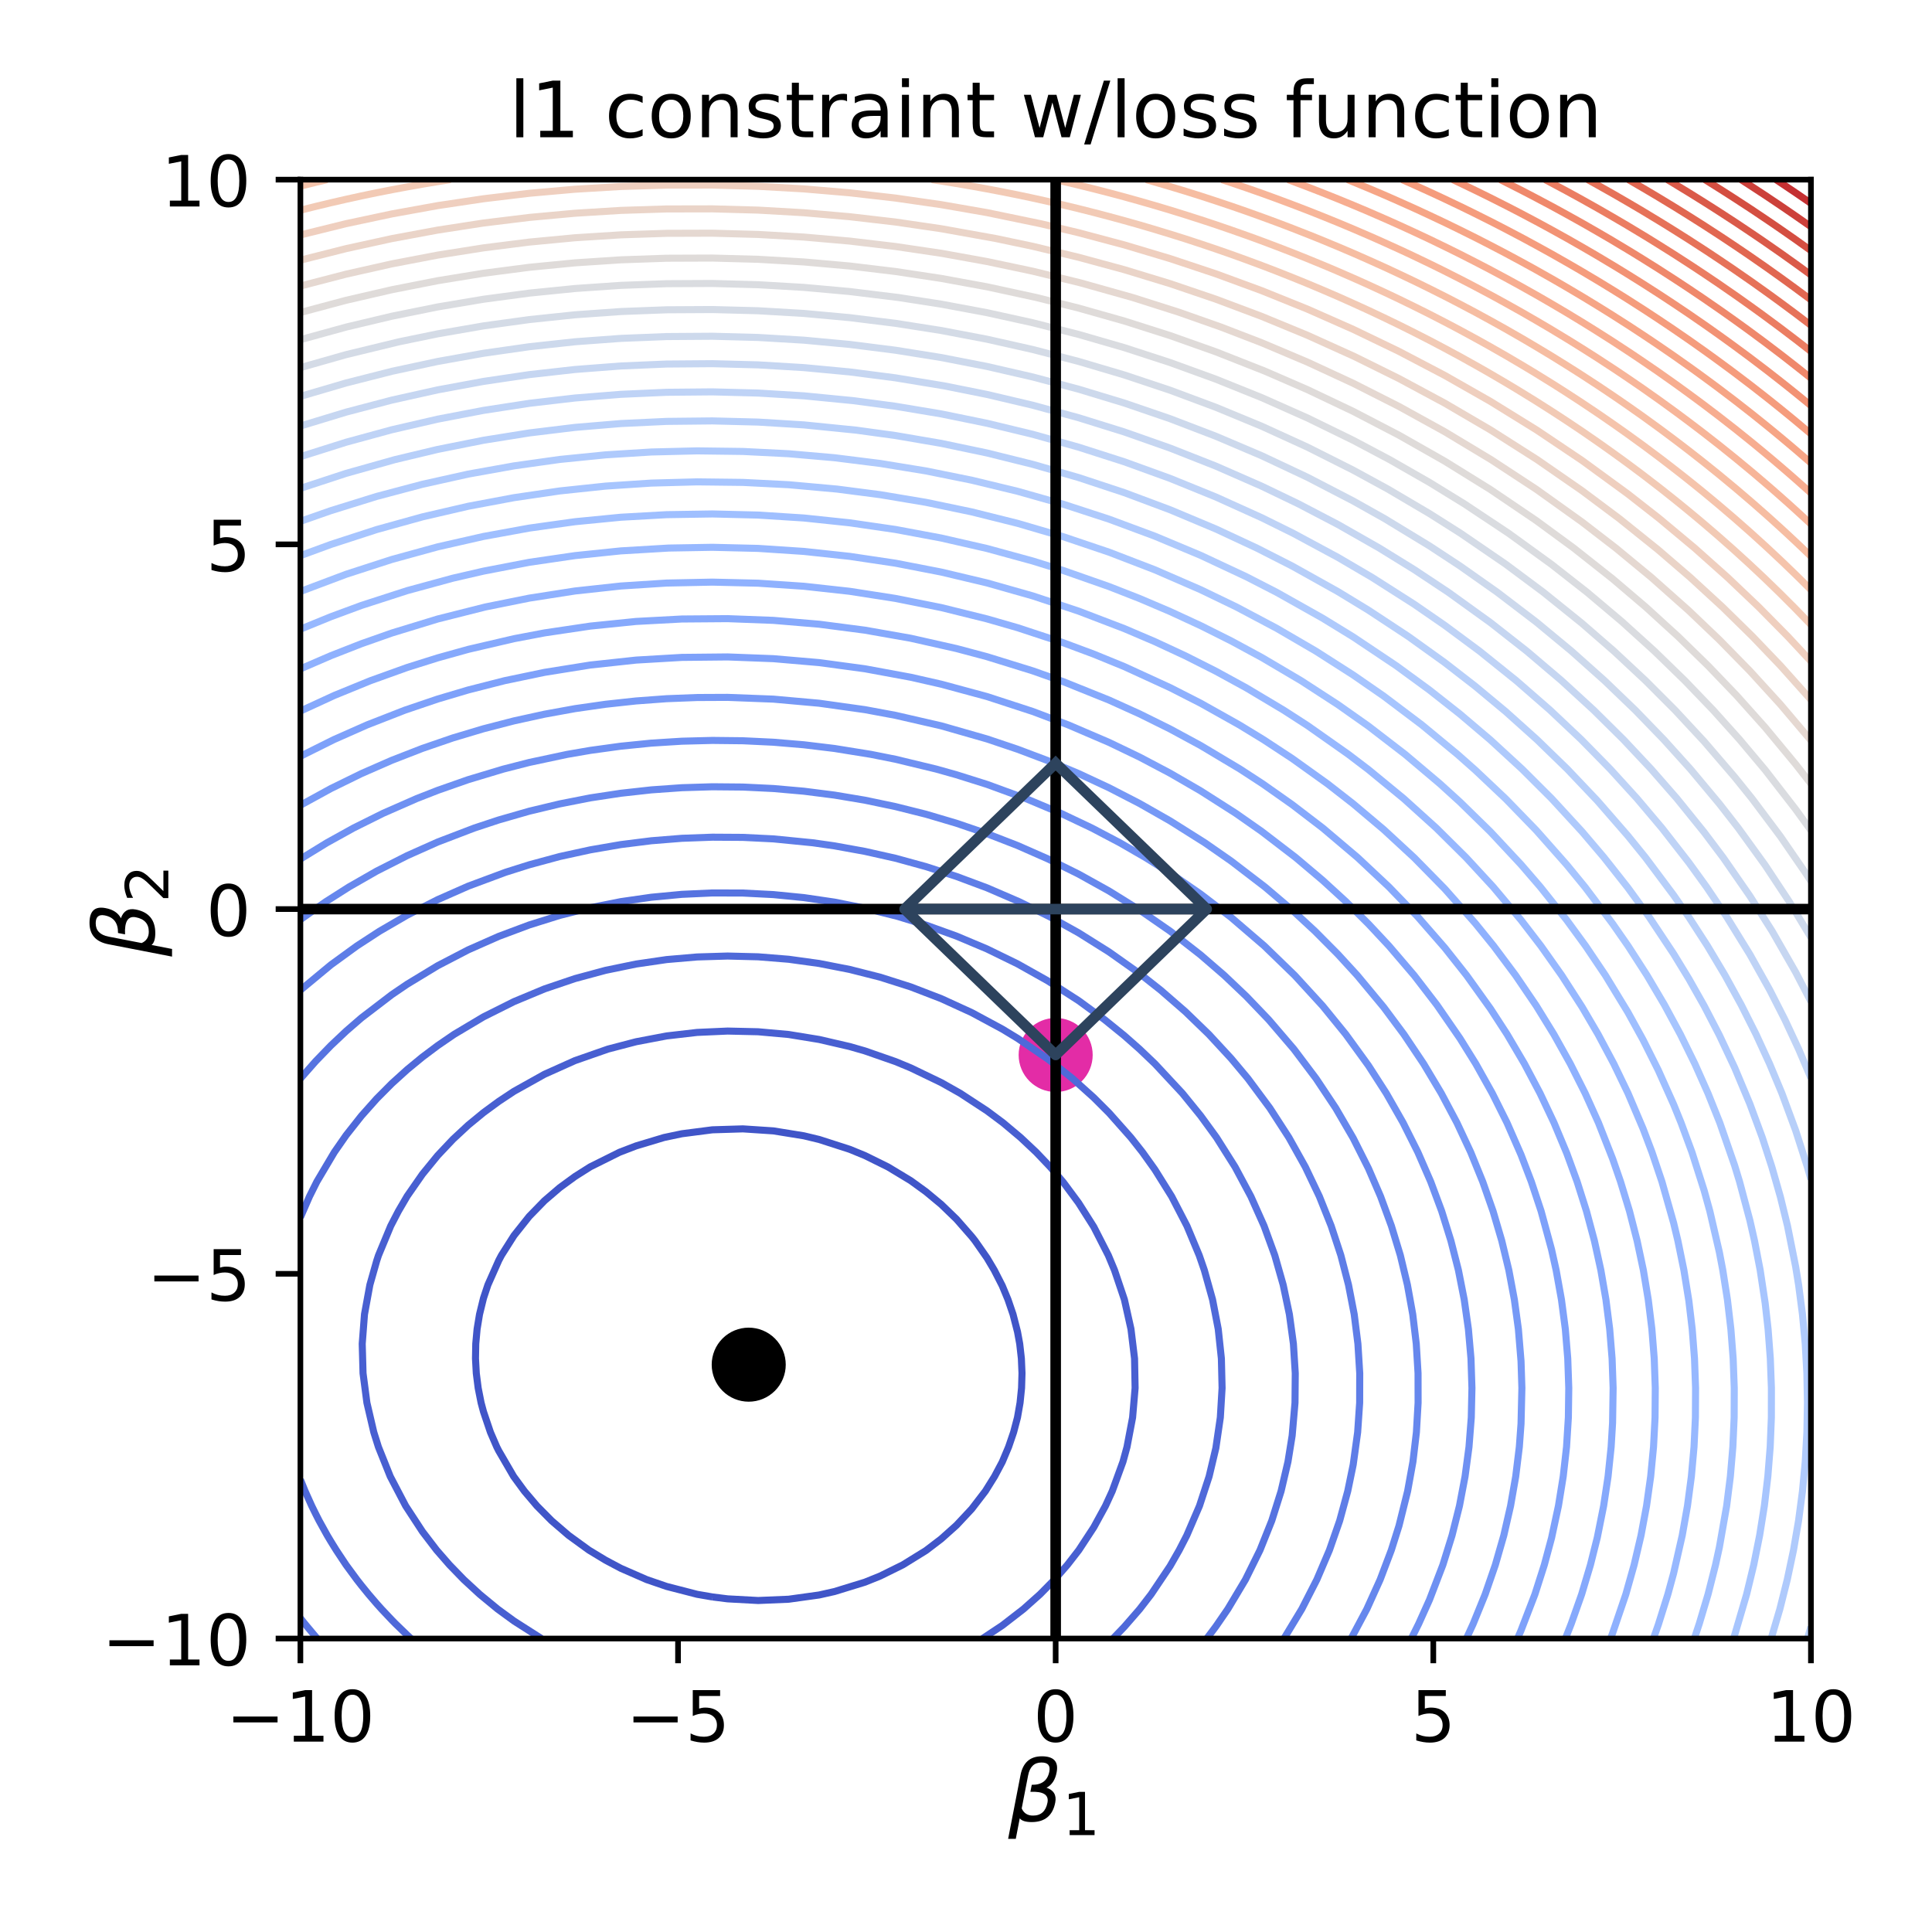 <?xml version="1.0" encoding="utf-8" standalone="no"?>
<!DOCTYPE svg PUBLIC "-//W3C//DTD SVG 1.1//EN"
  "http://www.w3.org/Graphics/SVG/1.1/DTD/svg11.dtd">
<!-- Created with matplotlib (https://matplotlib.org/) -->
<svg height="273.6pt" version="1.1" viewBox="0 0 273.6 273.6" width="273.6pt" xmlns="http://www.w3.org/2000/svg" xmlns:xlink="http://www.w3.org/1999/xlink">
 <defs>
  <style type="text/css">
*{stroke-linecap:butt;stroke-linejoin:round;}
  </style>
 </defs>
 <g id="figure_1">
  <g id="patch_1">
   <path d="M 0 273.6 
L 273.6 273.6 
L 273.6 0 
L 0 0 
z
" style="fill:#ffffff;"/>
  </g>
  <g id="axes_1">
   <g id="patch_2">
    <path d="M 42.54 232.04 
L 256.455 232.04 
L 256.455 25.44 
L 42.54 25.44 
z
" style="fill:#ffffff;"/>
   </g>
   <g id="PathCollection_1">
    <defs>
     <path d="M 0 4.743 
C 1.258 4.743 2.465 4.244 3.354 3.354 
C 4.244 2.465 4.743 1.258 4.743 0 
C 4.743 -1.258 4.244 -2.465 3.354 -3.354 
C 2.465 -4.244 1.258 -4.743 0 -4.743 
C -1.258 -4.743 -2.465 -4.244 -3.354 -3.354 
C -4.244 -2.465 -4.743 -1.258 -4.743 0 
C -4.743 1.258 -4.244 2.465 -3.354 3.354 
C -2.465 4.244 -1.258 4.743 0 4.743 
z
" id="m14f897e665" style="stroke:#000000;"/>
    </defs>
    <g clip-path="url(#pa78211ebfb)">
     <use style="stroke:#000000;" x="106.03" xlink:href="#m14f897e665" y="193.257"/>
    </g>
   </g>
   <g id="PathCollection_2">
    <defs>
     <path d="M 0 4.743 
C 1.258 4.743 2.465 4.244 3.354 3.354 
C 4.244 2.465 4.743 1.258 4.743 0 
C 4.743 -1.258 4.244 -2.465 3.354 -3.354 
C 2.465 -4.244 1.258 -4.743 0 -4.743 
C -1.258 -4.743 -2.465 -4.244 -3.354 -3.354 
C -4.244 -2.465 -4.743 -1.258 -4.743 0 
C -4.743 1.258 -4.244 2.465 -3.354 3.354 
C -2.465 4.244 -1.258 4.743 0 4.743 
z
" id="m93a4a5a934" style="stroke:#e32ca6;"/>
    </defs>
    <g clip-path="url(#pa78211ebfb)">
     <use style="fill:#e32ca6;stroke:#e32ca6;" x="149.498" xlink:href="#m93a4a5a934" y="149.4"/>
    </g>
   </g>
   <g id="matplotlib.axis_1">
    <g id="xtick_1">
     <g id="line2d_1">
      <defs>
       <path d="M 0 0 
L 0 3.5 
" id="m0159bd215b" style="stroke:#000000;stroke-width:0.8;"/>
      </defs>
      <g>
       <use style="stroke:#000000;stroke-width:0.8;" x="42.54" xlink:href="#m0159bd215b" y="232.04"/>
      </g>
     </g>
     <g id="text_1">
      <!-- −10 -->
      <defs>
       <path d="M 10.594 35.5 
L 73.188 35.5 
L 73.188 27.203 
L 10.594 27.203 
z
" id="DejaVuSans-8722"/>
       <path d="M 12.406 8.297 
L 28.516 8.297 
L 28.516 63.922 
L 10.984 60.406 
L 10.984 69.391 
L 28.422 72.906 
L 38.281 72.906 
L 38.281 8.297 
L 54.391 8.297 
L 54.391 0 
L 12.406 0 
z
" id="DejaVuSans-49"/>
       <path d="M 31.781 66.406 
Q 24.172 66.406 20.328 58.906 
Q 16.5 51.422 16.5 36.375 
Q 16.5 21.391 20.328 13.891 
Q 24.172 6.391 31.781 6.391 
Q 39.453 6.391 43.281 13.891 
Q 47.125 21.391 47.125 36.375 
Q 47.125 51.422 43.281 58.906 
Q 39.453 66.406 31.781 66.406 
z
M 31.781 74.219 
Q 44.047 74.219 50.516 64.516 
Q 56.984 54.828 56.984 36.375 
Q 56.984 17.969 50.516 8.266 
Q 44.047 -1.422 31.781 -1.422 
Q 19.531 -1.422 13.062 8.266 
Q 6.594 17.969 6.594 36.375 
Q 6.594 54.828 13.062 64.516 
Q 19.531 74.219 31.781 74.219 
z
" id="DejaVuSans-48"/>
      </defs>
      <g transform="translate(31.988 246.638)scale(0.1 -0.1)">
       <use xlink:href="#DejaVuSans-8722"/>
       <use x="83.789" xlink:href="#DejaVuSans-49"/>
       <use x="147.412" xlink:href="#DejaVuSans-48"/>
      </g>
     </g>
    </g>
    <g id="xtick_2">
     <g id="line2d_2">
      <g>
       <use style="stroke:#000000;stroke-width:0.8;" x="96.019" xlink:href="#m0159bd215b" y="232.04"/>
      </g>
     </g>
     <g id="text_2">
      <!-- −5 -->
      <defs>
       <path d="M 10.797 72.906 
L 49.516 72.906 
L 49.516 64.594 
L 19.828 64.594 
L 19.828 46.734 
Q 21.969 47.469 24.109 47.828 
Q 26.266 48.188 28.422 48.188 
Q 40.625 48.188 47.75 41.5 
Q 54.891 34.812 54.891 23.391 
Q 54.891 11.625 47.562 5.094 
Q 40.234 -1.422 26.906 -1.422 
Q 22.312 -1.422 17.547 -0.641 
Q 12.797 0.141 7.719 1.703 
L 7.719 11.625 
Q 12.109 9.234 16.797 8.062 
Q 21.484 6.891 26.703 6.891 
Q 35.156 6.891 40.078 11.328 
Q 45.016 15.766 45.016 23.391 
Q 45.016 31 40.078 35.438 
Q 35.156 39.891 26.703 39.891 
Q 22.75 39.891 18.812 39.016 
Q 14.891 38.141 10.797 36.281 
z
" id="DejaVuSans-53"/>
      </defs>
      <g transform="translate(88.648 246.638)scale(0.1 -0.1)">
       <use xlink:href="#DejaVuSans-8722"/>
       <use x="83.789" xlink:href="#DejaVuSans-53"/>
      </g>
     </g>
    </g>
    <g id="xtick_3">
     <g id="line2d_3">
      <g>
       <use style="stroke:#000000;stroke-width:0.8;" x="149.498" xlink:href="#m0159bd215b" y="232.04"/>
      </g>
     </g>
     <g id="text_3">
      <!-- 0 -->
      <g transform="translate(146.316 246.638)scale(0.1 -0.1)">
       <use xlink:href="#DejaVuSans-48"/>
      </g>
     </g>
    </g>
    <g id="xtick_4">
     <g id="line2d_4">
      <g>
       <use style="stroke:#000000;stroke-width:0.8;" x="202.976" xlink:href="#m0159bd215b" y="232.04"/>
      </g>
     </g>
     <g id="text_4">
      <!-- 5 -->
      <g transform="translate(199.795 246.638)scale(0.1 -0.1)">
       <use xlink:href="#DejaVuSans-53"/>
      </g>
     </g>
    </g>
    <g id="xtick_5">
     <g id="line2d_5">
      <g>
       <use style="stroke:#000000;stroke-width:0.8;" x="256.455" xlink:href="#m0159bd215b" y="232.04"/>
      </g>
     </g>
     <g id="text_5">
      <!-- 10 -->
      <g transform="translate(250.093 246.638)scale(0.1 -0.1)">
       <use xlink:href="#DejaVuSans-49"/>
       <use x="63.623" xlink:href="#DejaVuSans-48"/>
      </g>
     </g>
    </g>
    <g id="text_6">
     <!-- $\beta_1$ -->
     <defs>
      <path d="M 13.625 3.375 
L 8.938 -20.797 
L -0.094 -20.797 
L 14.5 54.344 
Q 18.844 76.609 39.656 76.609 
Q 60.75 76.609 57.172 57.812 
Q 54.734 44.438 45.219 39.547 
Q 58.016 35.156 55.516 22.125 
Q 51.125 -1.078 27.484 -1.031 
Q 17.141 -0.984 13.625 3.375 
z
M 15.922 15.094 
Q 19.672 6.594 29.297 6.641 
Q 43.359 6.641 46.344 21.969 
Q 49.031 35.75 26.172 34.672 
L 27.781 42.969 
Q 45.453 42.672 48.531 58.594 
Q 50.641 69.344 39.203 69.281 
Q 26.422 69.281 23.484 54.047 
z
" id="DejaVuSans-Oblique-946"/>
     </defs>
     <g transform="translate(142.778 257.958)scale(0.12 -0.12)">
      <use transform="translate(0 0.391)" xlink:href="#DejaVuSans-Oblique-946"/>
      <use transform="translate(63.818 -16.016)scale(0.7)" xlink:href="#DejaVuSans-49"/>
     </g>
    </g>
   </g>
   <g id="matplotlib.axis_2">
    <g id="ytick_1">
     <g id="line2d_6">
      <defs>
       <path d="M 0 0 
L -3.5 0 
" id="m19539f8ba9" style="stroke:#000000;stroke-width:0.8;"/>
      </defs>
      <g>
       <use style="stroke:#000000;stroke-width:0.8;" x="42.54" xlink:href="#m19539f8ba9" y="232.04"/>
      </g>
     </g>
     <g id="text_7">
      <!-- −10 -->
      <g transform="translate(14.435 235.839)scale(0.1 -0.1)">
       <use xlink:href="#DejaVuSans-8722"/>
       <use x="83.789" xlink:href="#DejaVuSans-49"/>
       <use x="147.412" xlink:href="#DejaVuSans-48"/>
      </g>
     </g>
    </g>
    <g id="ytick_2">
     <g id="line2d_7">
      <g>
       <use style="stroke:#000000;stroke-width:0.8;" x="42.54" xlink:href="#m19539f8ba9" y="180.39"/>
      </g>
     </g>
     <g id="text_8">
      <!-- −5 -->
      <g transform="translate(20.798 184.189)scale(0.1 -0.1)">
       <use xlink:href="#DejaVuSans-8722"/>
       <use x="83.789" xlink:href="#DejaVuSans-53"/>
      </g>
     </g>
    </g>
    <g id="ytick_3">
     <g id="line2d_8">
      <g>
       <use style="stroke:#000000;stroke-width:0.8;" x="42.54" xlink:href="#m19539f8ba9" y="128.74"/>
      </g>
     </g>
     <g id="text_9">
      <!-- 0 -->
      <g transform="translate(29.177 132.539)scale(0.1 -0.1)">
       <use xlink:href="#DejaVuSans-48"/>
      </g>
     </g>
    </g>
    <g id="ytick_4">
     <g id="line2d_9">
      <g>
       <use style="stroke:#000000;stroke-width:0.8;" x="42.54" xlink:href="#m19539f8ba9" y="77.09"/>
      </g>
     </g>
     <g id="text_10">
      <!-- 5 -->
      <g transform="translate(29.177 80.889)scale(0.1 -0.1)">
       <use xlink:href="#DejaVuSans-53"/>
      </g>
     </g>
    </g>
    <g id="ytick_5">
     <g id="line2d_10">
      <g>
       <use style="stroke:#000000;stroke-width:0.8;" x="42.54" xlink:href="#m19539f8ba9" y="25.44"/>
      </g>
     </g>
     <g id="text_11">
      <!-- 10 -->
      <g transform="translate(22.815 29.239)scale(0.1 -0.1)">
       <use xlink:href="#DejaVuSans-49"/>
       <use x="63.623" xlink:href="#DejaVuSans-48"/>
      </g>
     </g>
    </g>
    <g id="text_12">
     <!-- $\beta_2$ -->
     <defs>
      <path d="M 19.188 8.297 
L 53.609 8.297 
L 53.609 0 
L 7.328 0 
L 7.328 8.297 
Q 12.938 14.109 22.625 23.891 
Q 32.328 33.688 34.812 36.531 
Q 39.547 41.844 41.422 45.531 
Q 43.312 49.219 43.312 52.781 
Q 43.312 58.594 39.234 62.25 
Q 35.156 65.922 28.609 65.922 
Q 23.969 65.922 18.812 64.312 
Q 13.672 62.703 7.812 59.422 
L 7.812 69.391 
Q 13.766 71.781 18.938 73 
Q 24.125 74.219 28.422 74.219 
Q 39.75 74.219 46.484 68.547 
Q 53.219 62.891 53.219 53.422 
Q 53.219 48.922 51.531 44.891 
Q 49.859 40.875 45.406 35.406 
Q 44.188 33.984 37.641 27.219 
Q 31.109 20.453 19.188 8.297 
z
" id="DejaVuSans-50"/>
     </defs>
     <g transform="translate(21.915 135.46)rotate(-90)scale(0.12 -0.12)">
      <use transform="translate(0 0.391)" xlink:href="#DejaVuSans-Oblique-946"/>
      <use transform="translate(63.818 -16.016)scale(0.7)" xlink:href="#DejaVuSans-50"/>
     </g>
    </g>
   </g>
   <g id="LineCollection_1"/>
   <g id="LineCollection_2">
    <path clip-path="url(#pa78211ebfb)" d="M 100.88 226.15 
L 98.72 225.777 
L 94.398 224.662 
L 91.574 223.693 
L 87.916 222.094 
L 85.755 220.947 
L 83.398 219.519 
L 80.524 217.432 
L 78.1 215.345 
L 76.036 213.258 
L 74.265 211.171 
L 72.736 209.084 
L 70.63 205.457 
L 70.353 204.911 
L 69.451 202.824 
L 68.469 199.916 
L 68.129 198.65 
L 67.716 196.563 
L 67.451 194.476 
L 67.337 192.389 
L 67.375 190.303 
L 67.564 188.216 
L 67.908 186.129 
L 68.469 183.839 
L 69.095 181.955 
L 70.63 178.501 
L 71.008 177.781 
L 72.791 174.97 
L 74.951 172.252 
L 77.112 170.035 
L 79.273 168.183 
L 81.434 166.606 
L 83.594 165.239 
L 87.744 163.173 
L 90.077 162.279 
L 94.042 161.086 
L 96.559 160.556 
L 100.88 159.998 
L 105.202 159.865 
L 109.523 160.15 
L 113.845 160.848 
L 116.006 161.368 
L 120.327 162.76 
L 122.488 163.646 
L 125.758 165.26 
L 128.97 167.199 
L 131.131 168.767 
L 133.292 170.562 
L 135.453 172.649 
L 137.613 175.116 
L 138.071 175.695 
L 139.774 178.133 
L 140.802 179.868 
L 141.935 182.083 
L 142.747 184.042 
L 143.46 186.129 
L 144.096 188.61 
L 144.406 190.303 
L 144.642 192.389 
L 144.73 194.476 
L 144.668 196.563 
L 144.455 198.65 
L 144.09 200.737 
L 143.542 202.824 
L 142.83 204.911 
L 141.935 207.035 
L 140.846 209.084 
L 139.543 211.171 
L 137.613 213.687 
L 135.453 215.997 
L 133.292 217.93 
L 131.131 219.579 
L 127.853 221.606 
L 124.649 223.187 
L 122.488 224.06 
L 118.167 225.388 
L 116.006 225.873 
L 111.684 226.474 
L 107.363 226.655 
L 103.041 226.421 
L 100.88 226.15 
L 100.88 226.15 
" style="fill:none;stroke:#4055c8;"/>
   </g>
   <g id="LineCollection_3">
    <path clip-path="url(#pa78211ebfb)" d="M 76.673 232.04 
L 72.791 229.562 
L 70.47 227.866 
L 67.935 225.779 
L 65.675 223.693 
L 63.652 221.606 
L 61.833 219.519 
L 59.826 216.897 
L 57.447 213.258 
L 55.263 209.084 
L 53.59 204.911 
L 52.934 202.824 
L 51.959 198.65 
L 51.412 194.476 
L 51.296 190.303 
L 51.617 186.129 
L 52.38 181.955 
L 53.344 178.556 
L 53.6 177.781 
L 55.333 173.608 
L 56.417 171.521 
L 57.665 169.385 
L 59.826 166.28 
L 61.987 163.632 
L 64.148 161.343 
L 66.308 159.337 
L 68.469 157.562 
L 70.63 155.975 
L 72.791 154.545 
L 77.112 152.132 
L 81.434 150.195 
L 86.105 148.565 
L 90.077 147.527 
L 94.398 146.704 
L 98.72 146.206 
L 103.041 146.013 
L 107.363 146.112 
L 111.684 146.5 
L 116.006 147.205 
L 120.327 148.205 
L 122.488 148.827 
L 126.81 150.334 
L 128.97 151.227 
L 133.292 153.309 
L 135.981 154.826 
L 139.774 157.307 
L 142.042 159 
L 144.526 161.086 
L 146.744 163.173 
L 148.731 165.26 
L 150.578 167.425 
L 152.739 170.338 
L 154.899 173.746 
L 156.96 177.781 
L 157.828 179.868 
L 159.232 184.042 
L 160.163 188.216 
L 160.669 192.389 
L 160.748 196.563 
L 160.393 200.737 
L 159.6 204.911 
L 159.03 206.998 
L 157.509 211.171 
L 156.551 213.258 
L 154.899 216.283 
L 152.779 219.519 
L 151.16 221.606 
L 149.338 223.693 
L 147.279 225.779 
L 144.94 227.866 
L 141.935 230.192 
L 139.15 232.04 
L 139.15 232.04 
" style="fill:none;stroke:#485fd1;"/>
   </g>
   <g id="LineCollection_4">
    <path clip-path="url(#pa78211ebfb)" d="M 58.195 232.04 
L 57.665 231.549 
L 56.014 229.953 
L 55.505 229.434 
L 54.024 227.866 
L 53.344 227.105 
L 52.204 225.779 
L 51.183 224.522 
L 50.534 223.693 
L 49.022 221.637 
L 49 221.606 
L 47.615 219.519 
L 46.862 218.301 
L 46.342 217.432 
L 45.186 215.345 
L 44.701 214.391 
L 44.143 213.258 
L 43.204 211.171 
L 42.54 209.537 
" style="fill:none;stroke:#4f69d9;"/>
    <path clip-path="url(#pa78211ebfb)" d="M 42.54 172.392 
L 43.828 169.434 
L 44.87 167.347 
L 47.345 163.173 
L 49.022 160.761 
L 51.183 158.025 
L 53.344 155.598 
L 55.505 153.426 
L 57.665 151.469 
L 59.826 149.693 
L 61.987 148.071 
L 64.315 146.478 
L 68.469 144.004 
L 72.791 141.842 
L 77.112 140.043 
L 81.434 138.58 
L 85.755 137.414 
L 90.077 136.522 
L 94.398 135.89 
L 98.72 135.519 
L 103.041 135.389 
L 107.363 135.498 
L 111.684 135.845 
L 116.006 136.442 
L 120.327 137.288 
L 124.649 138.383 
L 128.97 139.758 
L 133.292 141.423 
L 137.613 143.401 
L 141.935 145.729 
L 144.096 147.039 
L 148.417 149.995 
L 151.889 152.739 
L 154.899 155.443 
L 157.06 157.604 
L 160.149 161.086 
L 161.795 163.173 
L 163.542 165.619 
L 165.925 169.434 
L 168.087 173.608 
L 169.83 177.781 
L 170.55 179.868 
L 171.716 184.042 
L 172.52 188.216 
L 172.966 192.389 
L 173.066 196.563 
L 172.817 200.737 
L 172.185 205.061 
L 171.229 209.084 
L 169.864 213.258 
L 168.069 217.432 
L 166.995 219.519 
L 165.703 221.781 
L 163.017 225.779 
L 161.382 227.895 
L 159.221 230.378 
L 157.631 232.04 
L 157.631 232.04 
" style="fill:none;stroke:#4f69d9;"/>
   </g>
   <g id="LineCollection_5">
    <path clip-path="url(#pa78211ebfb)" d="M 44.918 232.04 
L 44.701 231.788 
L 43.167 229.953 
L 42.54 229.163 
" style="fill:none;stroke:#5673e0;"/>
    <path clip-path="url(#pa78211ebfb)" d="M 42.54 152.745 
L 44.701 150.291 
L 46.862 148.06 
L 49.022 146.022 
L 51.183 144.149 
L 55.505 140.844 
L 57.665 139.377 
L 61.987 136.757 
L 66.308 134.513 
L 70.63 132.602 
L 74.951 130.986 
L 79.273 129.634 
L 83.594 128.547 
L 87.916 127.684 
L 92.237 127.062 
L 96.559 126.653 
L 100.88 126.455 
L 105.202 126.468 
L 109.523 126.688 
L 113.845 127.116 
L 118.167 127.751 
L 122.488 128.615 
L 127.143 129.783 
L 131.131 131.008 
L 135.453 132.567 
L 139.774 134.387 
L 144.096 136.496 
L 148.417 138.923 
L 152.739 141.703 
L 156.419 144.392 
L 159.221 146.664 
L 161.382 148.571 
L 163.561 150.652 
L 167.446 154.826 
L 170.025 158.001 
L 172.272 161.086 
L 174.907 165.26 
L 177.142 169.434 
L 179.01 173.608 
L 180.53 177.781 
L 181.717 181.955 
L 182.596 186.129 
L 183.166 190.303 
L 183.429 194.476 
L 183.392 198.65 
L 182.989 203.304 
L 182.396 206.998 
L 181.42 211.171 
L 180.105 215.345 
L 178.436 219.519 
L 176.375 223.693 
L 173.88 227.866 
L 172.185 230.331 
L 170.902 232.04 
L 170.902 232.04 
" style="fill:none;stroke:#5673e0;"/>
   </g>
   <g id="LineCollection_6">
    <path clip-path="url(#pa78211ebfb)" d="M 42.54 140.216 
L 46.862 136.634 
L 50.543 133.957 
L 53.751 131.87 
L 57.665 129.597 
L 61.987 127.401 
L 66.308 125.493 
L 71.605 123.523 
L 74.951 122.466 
L 79.273 121.295 
L 83.594 120.352 
L 87.916 119.605 
L 92.237 119.063 
L 96.559 118.716 
L 100.88 118.558 
L 105.202 118.585 
L 109.523 118.798 
L 115.098 119.349 
L 118.167 119.786 
L 122.488 120.569 
L 126.81 121.54 
L 131.131 122.727 
L 135.453 124.12 
L 139.774 125.732 
L 144.329 127.697 
L 148.574 129.783 
L 152.739 132.098 
L 157.06 134.81 
L 161.382 137.867 
L 164.364 140.218 
L 167.864 143.26 
L 171.191 146.478 
L 174.346 149.892 
L 176.727 152.739 
L 179.825 156.913 
L 182.524 161.086 
L 184.855 165.26 
L 186.843 169.434 
L 188.513 173.608 
L 189.887 177.781 
L 190.969 181.955 
L 191.776 186.129 
L 192.301 190.303 
L 192.559 194.476 
L 192.548 198.65 
L 192.265 202.824 
L 191.632 207.42 
L 190.859 211.171 
L 189.722 215.345 
L 188.268 219.519 
L 186.488 223.693 
L 184.354 227.866 
L 181.83 232.04 
L 181.83 232.04 
" style="fill:none;stroke:#5e7de7;"/>
   </g>
   <g id="LineCollection_7">
    <path clip-path="url(#pa78211ebfb)" d="M 42.54 130.224 
L 46.136 127.697 
L 49.416 125.61 
L 53.344 123.36 
L 57.665 121.17 
L 61.987 119.244 
L 67.169 117.262 
L 70.63 116.118 
L 74.951 114.876 
L 79.273 113.841 
L 83.594 112.991 
L 87.916 112.336 
L 92.237 111.857 
L 96.559 111.551 
L 100.88 111.418 
L 105.202 111.457 
L 109.523 111.667 
L 113.845 112.047 
L 118.167 112.596 
L 122.488 113.319 
L 126.81 114.225 
L 131.131 115.306 
L 135.453 116.586 
L 139.774 118.06 
L 144.096 119.739 
L 148.417 121.64 
L 152.739 123.781 
L 157.06 126.183 
L 161.382 128.867 
L 165.717 131.87 
L 170.025 135.233 
L 173.378 138.131 
L 176.507 141.103 
L 179.656 144.392 
L 183.23 148.565 
L 186.376 152.739 
L 189.153 156.913 
L 191.632 161.174 
L 193.793 165.467 
L 195.51 169.434 
L 197.042 173.608 
L 198.311 177.781 
L 199.311 181.955 
L 200.065 186.129 
L 200.565 190.303 
L 200.817 194.476 
L 200.824 198.65 
L 200.585 202.824 
L 200.094 206.998 
L 199.339 211.171 
L 198.115 216.085 
L 197.032 219.519 
L 195.452 223.693 
L 193.564 227.866 
L 191.342 232.04 
L 191.342 232.04 
" style="fill:none;stroke:#6687ed;"/>
   </g>
   <g id="LineCollection_8">
    <path clip-path="url(#pa78211ebfb)" d="M 42.54 121.651 
L 46.295 119.349 
L 50.062 117.262 
L 54.257 115.175 
L 59.012 113.088 
L 61.987 111.924 
L 66.308 110.409 
L 71.277 108.915 
L 74.951 107.974 
L 80.334 106.828 
L 83.594 106.266 
L 87.916 105.671 
L 92.237 105.237 
L 96.559 104.965 
L 100.88 104.854 
L 105.202 104.902 
L 109.523 105.109 
L 113.845 105.473 
L 118.167 105.994 
L 123.336 106.828 
L 126.81 107.521 
L 132.593 108.915 
L 135.453 109.72 
L 139.774 111.08 
L 145.263 113.088 
L 150.227 115.175 
L 154.626 117.262 
L 158.588 119.349 
L 162.207 121.436 
L 165.703 123.626 
L 170.025 126.613 
L 174.346 129.919 
L 179.046 133.957 
L 183.353 138.131 
L 187.311 142.453 
L 190.587 146.478 
L 193.793 150.898 
L 196.32 154.826 
L 198.701 159 
L 200.792 163.173 
L 202.611 167.347 
L 204.164 171.521 
L 205.466 175.695 
L 206.532 179.868 
L 207.355 184.042 
L 207.947 188.216 
L 208.313 192.389 
L 208.449 196.563 
L 208.356 200.737 
L 208.031 204.911 
L 207.474 209.084 
L 206.681 213.258 
L 205.632 217.432 
L 204.334 221.606 
L 202.436 226.558 
L 200.908 229.953 
L 199.871 232.04 
L 199.871 232.04 
" style="fill:none;stroke:#6e90f2;"/>
   </g>
   <g id="LineCollection_9">
    <path clip-path="url(#pa78211ebfb)" d="M 42.54 114.034 
L 46.862 111.668 
L 51.183 109.551 
L 55.505 107.661 
L 59.826 105.982 
L 64.148 104.497 
L 68.469 103.204 
L 72.791 102.087 
L 77.112 101.14 
L 81.434 100.354 
L 85.755 99.734 
L 90.077 99.265 
L 94.398 98.946 
L 98.72 98.778 
L 103.041 98.758 
L 109.523 99.007 
L 116.006 99.588 
L 122.488 100.497 
L 126.81 101.301 
L 133.292 102.79 
L 139.774 104.646 
L 144.096 106.101 
L 148.417 107.73 
L 152.739 109.546 
L 157.06 111.561 
L 161.382 113.79 
L 165.703 116.249 
L 170.622 119.349 
L 174.346 121.938 
L 179.14 125.61 
L 182.989 128.878 
L 186.225 131.87 
L 189.472 135.14 
L 192.211 138.131 
L 195.954 142.637 
L 198.813 146.478 
L 201.61 150.652 
L 204.107 154.826 
L 206.323 159 
L 208.275 163.173 
L 209.975 167.347 
L 211.439 171.521 
L 212.668 175.695 
L 213.673 179.868 
L 214.456 184.042 
L 215.026 188.216 
L 215.401 192.766 
L 215.522 196.563 
L 215.401 201.612 
L 215.159 204.911 
L 214.648 209.084 
L 213.918 213.258 
L 212.962 217.432 
L 211.764 221.606 
L 210.322 225.779 
L 208.626 229.953 
L 207.672 232.04 
L 207.672 232.04 
" style="fill:none;stroke:#7699f6;"/>
   </g>
   <g id="LineCollection_10">
    <path clip-path="url(#pa78211ebfb)" d="M 42.54 107.098 
L 47.275 104.741 
L 51.989 102.654 
L 57.344 100.567 
L 61.987 98.993 
L 66.308 97.709 
L 71.464 96.394 
L 77.112 95.215 
L 83.594 94.177 
L 90.077 93.478 
L 96.559 93.097 
L 103.041 93.031 
L 109.523 93.278 
L 116.006 93.835 
L 122.488 94.71 
L 128.97 95.907 
L 133.292 96.889 
L 139.774 98.643 
L 146.256 100.757 
L 151.275 102.654 
L 157.06 105.136 
L 161.382 107.213 
L 165.703 109.496 
L 170.025 111.998 
L 175.003 115.175 
L 178.668 117.74 
L 183.488 121.436 
L 187.311 124.665 
L 190.621 127.697 
L 193.793 130.843 
L 196.702 133.957 
L 200.275 138.138 
L 203.48 142.305 
L 206.758 147.054 
L 208.995 150.652 
L 211.332 154.826 
L 213.415 159 
L 215.401 163.532 
L 216.861 167.347 
L 218.246 171.521 
L 219.722 176.947 
L 220.372 179.868 
L 221.123 184.042 
L 221.673 188.216 
L 222.018 192.389 
L 222.161 196.563 
L 222.104 200.737 
L 221.845 204.911 
L 221.375 209.084 
L 220.699 213.258 
L 219.722 217.801 
L 218.7 221.606 
L 217.367 225.779 
L 215.401 230.887 
L 214.909 232.04 
L 214.909 232.04 
" style="fill:none;stroke:#7ea1fa;"/>
   </g>
   <g id="LineCollection_11">
    <path clip-path="url(#pa78211ebfb)" d="M 42.54 100.696 
L 47.355 98.48 
L 52.462 96.394 
L 57.665 94.524 
L 61.987 93.164 
L 66.308 91.96 
L 72.791 90.449 
L 77.112 89.628 
L 83.594 88.664 
L 90.077 88.006 
L 96.559 87.66 
L 103.041 87.61 
L 109.523 87.854 
L 116.006 88.398 
L 122.488 89.242 
L 128.97 90.385 
L 135.453 91.845 
L 139.774 92.998 
L 146.256 95.005 
L 150.578 96.534 
L 157.06 99.143 
L 161.382 101.097 
L 165.703 103.238 
L 170.025 105.577 
L 175.61 108.915 
L 178.813 111.002 
L 182.989 113.943 
L 187.325 117.262 
L 192.254 121.436 
L 196.703 125.61 
L 200.731 129.783 
L 204.597 134.213 
L 207.697 138.131 
L 211.079 142.854 
L 213.432 146.478 
L 215.888 150.652 
L 218.097 154.826 
L 220.071 159 
L 221.883 163.337 
L 223.347 167.347 
L 224.668 171.521 
L 225.786 175.695 
L 226.704 179.868 
L 227.425 184.042 
L 227.956 188.216 
L 228.296 192.389 
L 228.443 196.563 
L 228.365 201.488 
L 228.161 204.911 
L 227.727 209.084 
L 227.098 213.258 
L 226.204 217.72 
L 225.23 221.606 
L 223.984 225.779 
L 222.507 229.953 
L 221.687 232.04 
L 221.687 232.04 
" style="fill:none;stroke:#86a9fc;"/>
   </g>
   <g id="LineCollection_12">
    <path clip-path="url(#pa78211ebfb)" d="M 42.54 94.722 
L 46.862 92.853 
L 51.183 91.162 
L 55.505 89.64 
L 61.987 87.658 
L 68.724 85.959 
L 74.951 84.703 
L 81.434 83.692 
L 87.916 82.987 
L 94.398 82.569 
L 100.88 82.437 
L 107.363 82.589 
L 113.845 83.023 
L 120.327 83.737 
L 126.81 84.746 
L 133.292 86.041 
L 139.774 87.646 
L 144.096 88.89 
L 150.578 91.025 
L 154.899 92.635 
L 159.221 94.403 
L 165.703 97.379 
L 170.025 99.584 
L 175.499 102.654 
L 178.92 104.741 
L 182.989 107.413 
L 188.001 111.002 
L 191.632 113.832 
L 195.954 117.477 
L 200.275 121.469 
L 204.597 125.868 
L 208.918 130.748 
L 211.521 133.957 
L 214.636 138.131 
L 217.561 142.437 
L 220.051 146.478 
L 222.383 150.652 
L 224.484 154.826 
L 226.366 159 
L 228.365 164.081 
L 229.495 167.347 
L 230.764 171.521 
L 231.835 175.695 
L 232.723 179.868 
L 233.417 184.042 
L 233.931 188.216 
L 234.263 192.389 
L 234.413 196.563 
L 234.38 200.737 
L 234.163 204.911 
L 233.761 209.084 
L 233.174 213.258 
L 232.395 217.432 
L 231.416 221.606 
L 230.241 225.779 
L 228.365 231.283 
L 228.082 232.04 
L 228.082 232.04 
" style="fill:none;stroke:#8fb1fe;"/>
   </g>
   <g id="LineCollection_13">
    <path clip-path="url(#pa78211ebfb)" d="M 42.54 89.098 
L 46.862 87.336 
L 51.183 85.739 
L 57.665 83.642 
L 64.148 81.877 
L 68.469 80.881 
L 74.951 79.631 
L 81.434 78.683 
L 87.916 78.014 
L 94.701 77.612 
L 100.88 77.506 
L 107.363 77.661 
L 113.845 78.089 
L 120.327 78.787 
L 126.81 79.755 
L 133.292 81.012 
L 139.774 82.552 
L 146.256 84.39 
L 152.739 86.541 
L 159.221 89.021 
L 163.542 90.867 
L 167.864 92.875 
L 172.185 95.056 
L 176.507 97.419 
L 181.779 100.567 
L 185.15 102.742 
L 190.955 106.828 
L 193.793 108.987 
L 198.782 113.088 
L 203.401 117.262 
L 207.614 121.436 
L 211.467 125.61 
L 215.401 130.295 
L 218.216 133.957 
L 221.166 138.131 
L 224.044 142.602 
L 226.316 146.478 
L 228.541 150.652 
L 230.551 154.826 
L 232.687 159.846 
L 233.948 163.173 
L 235.356 167.347 
L 237.008 173.182 
L 237.61 175.695 
L 238.464 179.868 
L 239.169 184.231 
L 239.642 188.216 
L 239.967 192.389 
L 240.118 196.563 
L 240.096 200.737 
L 239.898 204.911 
L 239.524 209.084 
L 238.971 213.258 
L 238.231 217.432 
L 237.008 222.8 
L 236.194 225.779 
L 234.847 230.066 
L 234.151 232.04 
L 234.151 232.04 
" style="fill:none;stroke:#97b8ff;"/>
   </g>
   <g id="LineCollection_14">
    <path clip-path="url(#pa78211ebfb)" d="M 42.54 83.762 
L 49.022 81.323 
L 55.505 79.223 
L 61.987 77.442 
L 68.469 75.969 
L 74.951 74.786 
L 81.434 73.881 
L 87.916 73.248 
L 94.398 72.885 
L 100.88 72.783 
L 107.363 72.941 
L 113.845 73.356 
L 120.327 74.038 
L 126.81 74.98 
L 133.292 76.192 
L 139.774 77.675 
L 146.256 79.448 
L 150.578 80.795 
L 157.06 83.067 
L 161.382 84.76 
L 165.703 86.601 
L 170.025 88.599 
L 174.346 90.762 
L 178.668 93.1 
L 184.249 96.394 
L 189.472 99.784 
L 193.793 102.831 
L 198.986 106.828 
L 203.929 111.002 
L 206.758 113.575 
L 211.079 117.799 
L 215.401 122.431 
L 218.141 125.61 
L 221.883 130.315 
L 224.543 133.957 
L 227.352 138.131 
L 230.526 143.34 
L 232.687 147.261 
L 234.847 151.576 
L 237.008 156.399 
L 238.064 159 
L 239.607 163.173 
L 241.33 168.585 
L 242.14 171.521 
L 243.49 177.345 
L 243.971 179.868 
L 244.628 184.042 
L 245.118 188.216 
L 245.441 192.389 
L 245.596 196.563 
L 245.582 200.737 
L 245.398 204.911 
L 245.044 209.084 
L 244.52 213.258 
L 243.49 219.113 
L 242.945 221.606 
L 241.886 225.779 
L 240.639 229.953 
L 239.944 232.04 
L 239.944 232.04 
" style="fill:none;stroke:#9fbfff;"/>
   </g>
   <g id="LineCollection_15">
    <path clip-path="url(#pa78211ebfb)" d="M 42.54 78.687 
L 46.862 77.1 
L 53.344 74.994 
L 59.826 73.196 
L 66.308 71.694 
L 72.791 70.476 
L 79.273 69.524 
L 85.755 68.839 
L 92.237 68.413 
L 98.72 68.239 
L 105.202 68.316 
L 111.684 68.643 
L 118.567 69.264 
L 124.649 70.054 
L 131.131 71.139 
L 137.613 72.492 
L 144.096 74.111 
L 150.578 76.009 
L 157.06 78.198 
L 163.542 80.693 
L 170.025 83.51 
L 175.103 85.959 
L 180.828 88.994 
L 186.361 92.22 
L 191.632 95.589 
L 195.954 98.58 
L 201.354 102.654 
L 206.405 106.828 
L 208.918 109.052 
L 213.24 113.135 
L 217.561 117.589 
L 221.883 122.473 
L 224.452 125.61 
L 228.365 130.803 
L 230.559 133.957 
L 233.246 138.131 
L 235.711 142.305 
L 237.966 146.478 
L 240.018 150.652 
L 241.877 154.826 
L 243.55 159 
L 245.651 165.054 
L 246.349 167.347 
L 247.812 172.833 
L 248.461 175.695 
L 249.267 179.868 
L 249.973 184.535 
L 250.387 188.216 
L 250.703 192.389 
L 250.858 196.563 
L 250.852 200.737 
L 250.685 204.911 
L 250.354 209.084 
L 249.859 213.258 
L 249.191 217.432 
L 248.356 221.606 
L 247.346 225.779 
L 245.651 231.554 
L 245.495 232.04 
L 245.495 232.04 
" style="fill:none;stroke:#a7c5fe;"/>
   </g>
   <g id="LineCollection_16">
    <path clip-path="url(#pa78211ebfb)" d="M 42.54 73.827 
L 46.862 72.314 
L 53.344 70.3 
L 59.826 68.581 
L 66.308 67.139 
L 72.791 65.975 
L 79.273 65.064 
L 85.755 64.414 
L 92.237 64.009 
L 98.72 63.849 
L 105.202 63.932 
L 111.684 64.256 
L 118.167 64.821 
L 124.649 65.633 
L 131.131 66.691 
L 137.613 68.003 
L 144.096 69.571 
L 150.578 71.406 
L 157.06 73.521 
L 163.542 75.929 
L 170.025 78.644 
L 176.507 81.681 
L 180.828 83.901 
L 187.311 87.548 
L 191.632 90.198 
L 197.772 94.307 
L 202.436 97.721 
L 206.758 101.129 
L 211.079 104.798 
L 215.553 108.915 
L 219.736 113.088 
L 224.044 117.775 
L 227.155 121.436 
L 230.526 125.707 
L 233.491 129.783 
L 237.008 135.073 
L 239.169 138.617 
L 241.33 142.436 
L 243.49 146.598 
L 245.651 151.191 
L 247.812 156.341 
L 249.565 161.086 
L 250.921 165.26 
L 252.133 169.505 
L 253.137 173.608 
L 254.294 179.398 
L 254.708 181.955 
L 255.255 186.129 
L 255.646 190.303 
L 255.881 194.476 
L 255.961 198.65 
L 255.883 202.824 
L 255.649 206.998 
L 255.256 211.171 
L 254.704 215.345 
L 253.988 219.519 
L 253.104 223.693 
L 252.055 227.866 
L 250.826 232.04 
L 250.826 232.04 
" style="fill:none;stroke:#afcafc;"/>
   </g>
   <g id="LineCollection_17">
    <path clip-path="url(#pa78211ebfb)" d="M 256.455 230.385 
L 255.968 232.04 
" style="fill:none;stroke:#b7cff9;"/>
    <path clip-path="url(#pa78211ebfb)" d="M 42.54 69.16 
L 49.022 67.033 
L 55.919 65.091 
L 61.987 63.641 
L 68.469 62.348 
L 74.951 61.311 
L 81.434 60.523 
L 87.916 59.981 
L 94.398 59.676 
L 100.88 59.606 
L 107.363 59.772 
L 113.845 60.172 
L 121.262 60.917 
L 126.81 61.678 
L 133.292 62.788 
L 139.774 64.149 
L 146.256 65.758 
L 152.739 67.627 
L 159.221 69.768 
L 165.703 72.192 
L 172.185 74.912 
L 177.981 77.612 
L 182.989 80.162 
L 189.472 83.78 
L 193.793 86.412 
L 199.444 90.133 
L 204.597 93.831 
L 208.918 97.182 
L 213.24 100.777 
L 217.657 104.741 
L 221.957 108.915 
L 226.204 113.388 
L 230.526 118.354 
L 233.022 121.436 
L 237.008 126.765 
L 239.169 129.881 
L 241.803 133.957 
L 244.293 138.131 
L 246.584 142.305 
L 248.685 146.478 
L 250.603 150.652 
L 252.344 154.826 
L 254.294 160.1 
L 255.951 165.26 
L 256.455 167.008 
L 256.455 167.008 
" style="fill:none;stroke:#b7cff9;"/>
   </g>
   <g id="LineCollection_18">
    <path clip-path="url(#pa78211ebfb)" d="M 42.54 64.67 
L 49.022 62.624 
L 55.505 60.856 
L 61.987 59.359 
L 68.469 58.116 
L 74.951 57.118 
L 81.434 56.362 
L 87.916 55.843 
L 94.398 55.554 
L 100.88 55.494 
L 107.363 55.662 
L 113.845 56.056 
L 120.891 56.743 
L 126.81 57.532 
L 133.292 58.615 
L 139.774 59.941 
L 146.256 61.506 
L 152.739 63.322 
L 159.221 65.399 
L 165.703 67.748 
L 172.185 70.382 
L 178.668 73.313 
L 183.143 75.525 
L 189.472 78.934 
L 194.334 81.785 
L 200.275 85.573 
L 204.597 88.555 
L 209.539 92.22 
L 214.731 96.394 
L 219.517 100.567 
L 223.939 104.741 
L 228.033 108.915 
L 231.831 113.088 
L 235.359 117.262 
L 239.169 122.152 
L 241.672 125.61 
L 244.488 129.783 
L 247.812 135.166 
L 250.637 140.218 
L 252.763 144.392 
L 254.71 148.565 
L 256.455 152.662 
L 256.455 152.662 
" style="fill:none;stroke:#bfd3f6;"/>
   </g>
   <g id="LineCollection_19">
    <path clip-path="url(#pa78211ebfb)" d="M 42.54 60.332 
L 49.022 58.361 
L 55.505 56.656 
L 61.987 55.212 
L 68.469 54.013 
L 74.951 53.052 
L 81.434 52.324 
L 87.916 51.827 
L 94.398 51.553 
L 100.88 51.502 
L 107.363 51.671 
L 113.845 52.06 
L 120.327 52.67 
L 126.81 53.508 
L 133.778 54.656 
L 139.774 55.86 
L 146.256 57.387 
L 152.739 59.154 
L 159.221 61.173 
L 165.703 63.455 
L 172.185 66.009 
L 178.668 68.849 
L 183.871 71.351 
L 189.472 74.277 
L 195.329 77.612 
L 200.275 80.667 
L 205.105 83.872 
L 211.079 88.175 
L 216.231 92.22 
L 221.145 96.394 
L 225.693 100.567 
L 229.911 104.741 
L 233.83 108.915 
L 237.477 113.088 
L 241.33 117.856 
L 244.023 121.436 
L 247.812 126.892 
L 250.964 131.87 
L 254.294 137.683 
L 256.455 141.836 
L 256.455 141.836 
" style="fill:none;stroke:#c6d6f1;"/>
   </g>
   <g id="LineCollection_20">
    <path clip-path="url(#pa78211ebfb)" d="M 42.54 56.133 
L 49.022 54.23 
L 55.56 52.569 
L 61.987 51.188 
L 68.469 50.028 
L 74.951 49.102 
L 81.458 48.396 
L 87.916 47.921 
L 94.398 47.662 
L 100.88 47.618 
L 107.363 47.789 
L 113.845 48.173 
L 120.327 48.776 
L 126.81 49.596 
L 133.292 50.632 
L 139.774 51.896 
L 146.256 53.387 
L 152.739 55.111 
L 159.221 57.078 
L 165.703 59.297 
L 172.185 61.78 
L 178.668 64.536 
L 185.15 67.585 
L 191.632 70.947 
L 196.07 73.438 
L 202.436 77.31 
L 206.758 80.15 
L 212.039 83.872 
L 217.561 88.086 
L 222.556 92.22 
L 227.233 96.394 
L 231.577 100.567 
L 235.62 104.741 
L 239.387 108.915 
L 243.49 113.829 
L 246.166 117.262 
L 249.973 122.525 
L 253.395 127.697 
L 256.455 132.762 
L 256.455 132.762 
" style="fill:none;stroke:#cdd9ec;"/>
   </g>
   <g id="LineCollection_21">
    <path clip-path="url(#pa78211ebfb)" d="M 42.54 52.061 
L 49.022 50.219 
L 56.541 48.396 
L 61.987 47.275 
L 68.469 46.151 
L 74.951 45.258 
L 81.434 44.579 
L 87.916 44.118 
L 94.398 43.871 
L 100.88 43.835 
L 107.363 44.007 
L 113.845 44.389 
L 120.327 44.983 
L 126.81 45.786 
L 133.292 46.804 
L 139.774 48.039 
L 146.256 49.497 
L 152.739 51.182 
L 159.221 53.101 
L 165.703 55.263 
L 172.185 57.679 
L 178.668 60.36 
L 185.15 63.32 
L 191.632 66.58 
L 196.552 69.264 
L 202.436 72.733 
L 206.845 75.525 
L 213.24 79.903 
L 218.567 83.872 
L 224.044 88.285 
L 228.57 92.22 
L 233.042 96.394 
L 237.21 100.567 
L 241.33 105.001 
L 245.651 110.031 
L 248.114 113.088 
L 252.133 118.447 
L 255.629 123.523 
L 256.455 124.791 
L 256.455 124.791 
" style="fill:none;stroke:#d4dbe6;"/>
   </g>
   <g id="LineCollection_22">
    <path clip-path="url(#pa78211ebfb)" d="M 42.54 48.104 
L 49.059 46.309 
L 55.505 44.777 
L 61.987 43.466 
L 68.469 42.377 
L 74.951 41.51 
L 81.434 40.857 
L 87.916 40.412 
L 94.398 40.175 
L 100.88 40.144 
L 107.363 40.32 
L 113.845 40.7 
L 120.327 41.284 
L 127.262 42.135 
L 133.292 43.072 
L 139.774 44.28 
L 146.256 45.708 
L 152.739 47.357 
L 159.221 49.232 
L 165.703 51.342 
L 172.185 53.698 
L 178.668 56.308 
L 185.15 59.188 
L 191.632 62.354 
L 196.793 65.091 
L 202.436 68.318 
L 207.368 71.351 
L 213.647 75.525 
L 219.722 79.927 
L 224.753 83.872 
L 229.702 88.046 
L 234.308 92.22 
L 238.603 96.394 
L 242.613 100.567 
L 246.363 104.741 
L 249.973 109.039 
L 254.294 114.614 
L 256.455 117.598 
L 256.455 117.598 
" style="fill:none;stroke:#dadce0;"/>
   </g>
   <g id="LineCollection_23">
    <path clip-path="url(#pa78211ebfb)" d="M 42.54 44.253 
L 49.022 42.523 
L 55.505 41.026 
L 61.987 39.75 
L 68.469 38.697 
L 74.951 37.853 
L 81.434 37.222 
L 87.916 36.795 
L 94.398 36.569 
L 100.88 36.545 
L 107.363 36.721 
L 113.845 37.096 
L 120.327 37.67 
L 126.81 38.448 
L 133.292 39.429 
L 139.774 40.616 
L 146.778 42.135 
L 152.739 43.627 
L 159.221 45.462 
L 165.703 47.525 
L 172.185 49.824 
L 179.149 52.569 
L 185.15 55.177 
L 191.632 58.258 
L 198.115 61.63 
L 204.597 65.311 
L 211.079 69.332 
L 217.561 73.723 
L 222.859 77.612 
L 228.365 81.966 
L 233.057 85.959 
L 237.636 90.133 
L 241.914 94.307 
L 245.917 98.48 
L 249.973 103.012 
L 254.294 108.224 
L 256.455 110.992 
L 256.455 110.992 
" style="fill:none;stroke:#dfdbd9;"/>
   </g>
   <g id="LineCollection_24">
    <path clip-path="url(#pa78211ebfb)" d="M 42.54 40.505 
L 49.022 38.822 
L 55.505 37.364 
L 61.987 36.125 
L 68.469 35.101 
L 74.951 34.283 
L 81.434 33.668 
L 87.916 33.257 
L 94.398 33.043 
L 100.88 33.024 
L 107.363 33.201 
L 113.845 33.572 
L 120.327 34.14 
L 126.81 34.907 
L 133.333 35.874 
L 139.774 37.037 
L 146.256 38.407 
L 152.976 40.048 
L 160.401 42.135 
L 166.965 44.222 
L 172.888 46.309 
L 178.668 48.537 
L 185.15 51.278 
L 191.632 54.279 
L 198.115 57.562 
L 204.597 61.14 
L 211.159 65.091 
L 217.561 69.29 
L 224.044 73.926 
L 228.825 77.612 
L 233.88 81.785 
L 239.169 86.486 
L 243.49 90.609 
L 247.812 95.02 
L 252.133 99.754 
L 256.455 104.854 
L 256.455 104.854 
" style="fill:none;stroke:#e5d8d1;"/>
   </g>
   <g id="LineCollection_25">
    <path clip-path="url(#pa78211ebfb)" d="M 42.54 36.846 
L 49.022 35.207 
L 55.505 33.786 
L 61.987 32.584 
L 68.469 31.584 
L 74.951 30.792 
L 81.434 30.197 
L 87.916 29.796 
L 94.398 29.59 
L 100.88 29.577 
L 107.363 29.755 
L 113.845 30.126 
L 120.327 30.688 
L 126.81 31.44 
L 133.292 32.39 
L 141.067 33.787 
L 146.256 34.882 
L 152.739 36.432 
L 159.221 38.192 
L 165.703 40.168 
L 172.185 42.37 
L 178.668 44.804 
L 185.15 47.48 
L 191.791 50.482 
L 198.115 53.61 
L 204.597 57.094 
L 211.132 60.917 
L 217.685 65.091 
L 224.044 69.495 
L 229.317 73.438 
L 234.847 77.881 
L 239.382 81.785 
L 243.924 85.959 
L 248.181 90.133 
L 252.176 94.307 
L 256.455 99.095 
L 256.455 99.095 
" style="fill:none;stroke:#ead4c8;"/>
   </g>
   <g id="LineCollection_26">
    <path clip-path="url(#pa78211ebfb)" d="M 42.54 33.271 
L 49.022 31.672 
L 55.505 30.292 
L 61.987 29.118 
L 68.469 28.147 
L 74.951 27.372 
L 81.434 26.796 
L 87.916 26.41 
L 94.398 26.214 
L 100.88 26.205 
L 107.363 26.385 
L 113.845 26.751 
L 120.327 27.304 
L 126.81 28.048 
L 133.292 28.982 
L 139.774 30.109 
L 147.466 31.701 
L 152.739 32.955 
L 159.221 34.683 
L 165.703 36.622 
L 172.185 38.778 
L 178.668 41.16 
L 185.15 43.776 
L 191.632 46.639 
L 198.115 49.763 
L 204.597 53.162 
L 211.079 56.852 
L 217.649 60.917 
L 224.044 65.213 
L 230.526 69.945 
L 234.989 73.438 
L 239.989 77.612 
L 244.669 81.785 
L 249.058 85.959 
L 253.178 90.133 
L 256.455 93.649 
L 256.455 93.649 
" style="fill:none;stroke:#efcfbf;"/>
   </g>
   <g id="LineCollection_27">
    <path clip-path="url(#pa78211ebfb)" d="M 42.54 29.774 
L 43.173 29.614 
L 44.701 29.232 
L 46.862 28.714 
L 49.022 28.218 
L 51.183 27.744 
L 52.222 27.527 
L 53.344 27.295 
L 55.505 26.87 
L 57.665 26.467 
L 59.826 26.084 
L 61.987 25.724 
L 63.794 25.44 
" style="fill:none;stroke:#f2cab5;"/>
    <path clip-path="url(#pa78211ebfb)" d="M 131.965 25.44 
L 133.292 25.642 
L 135.453 25.992 
L 137.613 26.362 
L 139.774 26.753 
L 141.935 27.164 
L 143.752 27.527 
L 144.096 27.596 
L 146.256 28.053 
L 148.417 28.531 
L 150.578 29.029 
L 152.739 29.548 
L 153.002 29.614 
L 154.899 30.093 
L 157.06 30.66 
L 159.221 31.247 
L 160.835 31.701 
L 161.382 31.856 
L 163.542 32.493 
L 165.703 33.15 
L 167.736 33.787 
L 167.864 33.828 
L 170.025 34.536 
L 172.185 35.264 
L 173.944 35.874 
L 174.346 36.016 
L 176.507 36.796 
L 178.668 37.598 
L 179.623 37.961 
L 180.828 38.426 
L 182.989 39.281 
L 184.88 40.048 
L 185.15 40.159 
L 187.311 41.068 
L 189.472 41.999 
L 189.779 42.135 
L 191.632 42.963 
L 193.793 43.95 
L 194.374 44.222 
L 195.954 44.969 
L 198.115 46.014 
L 198.711 46.309 
L 200.275 47.091 
L 202.436 48.195 
L 202.821 48.396 
L 204.597 49.334 
L 206.728 50.482 
L 206.758 50.498 
L 208.918 51.702 
L 210.447 52.569 
L 211.079 52.933 
L 213.24 54.2 
L 214.004 54.656 
L 215.401 55.502 
L 217.414 56.743 
L 217.561 56.835 
L 219.722 58.21 
L 220.679 58.83 
L 221.883 59.621 
L 223.823 60.917 
L 224.044 61.066 
L 226.204 62.556 
L 226.843 63.004 
L 228.365 64.086 
L 229.755 65.091 
L 230.526 65.656 
L 232.567 67.177 
L 232.687 67.268 
L 234.847 68.93 
L 235.276 69.264 
L 237.008 70.638 
L 237.894 71.351 
L 239.169 72.394 
L 240.427 73.438 
L 241.33 74.2 
L 242.878 75.525 
L 243.49 76.058 
L 245.25 77.612 
L 245.651 77.972 
L 247.548 79.699 
L 247.812 79.943 
L 249.774 81.785 
L 249.973 81.975 
L 251.931 83.872 
L 252.133 84.071 
L 254.023 85.959 
L 254.294 86.235 
L 256.051 88.046 
L 256.455 88.471 
" style="fill:none;stroke:#f2cab5;"/>
   </g>
   <g id="LineCollection_28">
    <path clip-path="url(#pa78211ebfb)" d="M 42.54 26.355 
L 44.701 25.824 
L 46.328 25.44 
" style="fill:none;stroke:#f5c4ac;"/>
    <path clip-path="url(#pa78211ebfb)" d="M 149.435 25.44 
L 150.578 25.701 
L 152.739 26.215 
L 154.899 26.749 
L 157.06 27.303 
L 157.903 27.527 
L 159.221 27.881 
L 161.382 28.483 
L 163.542 29.105 
L 165.254 29.614 
L 165.703 29.749 
L 167.864 30.42 
L 170.025 31.111 
L 171.814 31.701 
L 172.185 31.824 
L 174.346 32.566 
L 176.507 33.328 
L 177.775 33.787 
L 178.668 34.115 
L 180.828 34.929 
L 182.989 35.763 
L 183.27 35.874 
L 185.15 36.628 
L 187.311 37.516 
L 188.371 37.961 
L 189.472 38.43 
L 191.632 39.372 
L 193.15 40.048 
L 193.793 40.338 
L 195.954 41.335 
L 197.65 42.135 
L 198.115 42.357 
L 200.275 43.411 
L 201.904 44.222 
L 202.436 44.49 
L 204.597 45.602 
L 205.942 46.309 
L 206.758 46.742 
L 208.918 47.914 
L 209.789 48.396 
L 211.079 49.118 
L 213.24 50.351 
L 213.466 50.482 
L 215.401 51.623 
L 216.979 52.569 
L 217.561 52.923 
L 219.722 54.261 
L 220.35 54.656 
L 221.883 55.635 
L 223.589 56.743 
L 224.044 57.043 
L 226.204 58.49 
L 226.704 58.83 
L 228.365 59.978 
L 229.703 60.917 
L 230.526 61.503 
L 232.6 63.004 
L 232.687 63.067 
L 234.847 64.679 
L 235.39 65.091 
L 237.008 66.335 
L 238.087 67.177 
L 239.169 68.035 
L 240.697 69.264 
L 241.33 69.782 
L 243.222 71.351 
L 243.49 71.577 
L 245.651 73.424 
L 245.667 73.438 
L 247.812 75.327 
L 248.033 75.525 
L 249.973 77.286 
L 250.326 77.612 
L 252.133 79.304 
L 252.55 79.699 
L 254.294 81.382 
L 254.707 81.785 
L 256.455 83.525 
" style="fill:none;stroke:#f5c4ac;"/>
   </g>
   <g id="LineCollection_29">
    <path clip-path="url(#pa78211ebfb)" d="M 162.332 25.44 
L 163.542 25.785 
L 165.703 26.421 
L 167.864 27.077 
L 169.303 27.527 
L 170.025 27.755 
L 172.185 28.46 
L 174.346 29.184 
L 175.592 29.614 
L 176.507 29.933 
L 178.668 30.707 
L 180.828 31.502 
L 181.354 31.701 
L 182.989 32.325 
L 185.15 33.171 
L 186.687 33.787 
L 187.311 34.041 
L 189.472 34.939 
L 191.632 35.858 
L 191.67 35.874 
L 193.793 36.81 
L 195.954 37.783 
L 196.342 37.961 
L 198.115 38.787 
L 200.275 39.815 
L 200.756 40.048 
L 202.436 40.875 
L 204.597 41.959 
L 204.941 42.135 
L 206.758 43.077 
L 208.918 44.219 
L 208.924 44.222 
L 211.079 45.398 
L 212.717 46.309 
L 213.24 46.603 
L 215.401 47.843 
L 216.347 48.396 
L 217.561 49.115 
L 219.722 50.416 
L 219.83 50.482 
L 221.883 51.758 
L 223.167 52.569 
L 224.044 53.131 
L 226.204 54.539 
L 226.382 54.656 
L 228.365 55.988 
L 229.472 56.743 
L 230.526 57.473 
L 232.456 58.83 
L 232.687 58.995 
L 234.847 60.56 
L 235.332 60.917 
L 237.008 62.168 
L 238.111 63.004 
L 239.169 63.818 
L 240.799 65.091 
L 241.33 65.511 
L 243.402 67.177 
L 243.49 67.25 
L 245.651 69.04 
L 245.918 69.264 
L 247.812 70.881 
L 248.356 71.351 
L 249.973 72.773 
L 250.719 73.438 
L 252.133 74.719 
L 253.011 75.525 
L 254.294 76.723 
L 255.234 77.612 
L 256.455 78.786 
" style="fill:none;stroke:#f6bda2;"/>
   </g>
   <g id="LineCollection_30">
    <path clip-path="url(#pa78211ebfb)" d="M 173.047 25.44 
L 174.346 25.871 
L 176.507 26.608 
L 178.668 27.365 
L 179.118 27.527 
L 180.828 28.149 
L 182.989 28.956 
L 184.709 29.614 
L 185.15 29.784 
L 187.311 30.641 
L 189.472 31.519 
L 189.909 31.701 
L 191.632 32.425 
L 193.793 33.355 
L 194.778 33.787 
L 195.954 34.311 
L 198.115 35.293 
L 199.366 35.874 
L 200.275 36.302 
L 202.436 37.339 
L 203.707 37.961 
L 204.597 38.402 
L 206.758 39.495 
L 207.831 40.048 
L 208.918 40.616 
L 211.079 41.766 
L 211.761 42.135 
L 213.24 42.947 
L 215.401 44.155 
L 215.518 44.222 
L 217.561 45.4 
L 219.109 46.309 
L 219.722 46.673 
L 221.883 47.981 
L 222.557 48.396 
L 224.044 49.323 
L 225.873 50.482 
L 226.204 50.695 
L 228.365 52.107 
L 229.061 52.569 
L 230.526 53.555 
L 232.136 54.656 
L 232.687 55.038 
L 234.847 56.56 
L 235.103 56.743 
L 237.008 58.125 
L 237.965 58.83 
L 239.169 59.729 
L 240.735 60.917 
L 241.33 61.374 
L 243.417 63.004 
L 243.49 63.062 
L 245.651 64.799 
L 246.009 65.091 
L 247.812 66.583 
L 248.521 67.177 
L 249.973 68.415 
L 250.956 69.264 
L 252.133 70.298 
L 253.318 71.351 
L 254.294 72.234 
L 255.609 73.438 
L 256.455 74.225 
" style="fill:none;stroke:#f7b599;"/>
   </g>
   <g id="LineCollection_31">
    <path clip-path="url(#pa78211ebfb)" d="M 182.417 25.44 
L 182.989 25.651 
L 185.15 26.469 
L 187.311 27.307 
L 187.865 27.527 
L 189.472 28.172 
L 191.632 29.06 
L 192.951 29.614 
L 193.793 29.972 
L 195.954 30.911 
L 197.731 31.701 
L 198.115 31.873 
L 200.275 32.865 
L 202.245 33.787 
L 202.436 33.878 
L 204.597 34.924 
L 206.523 35.874 
L 206.758 35.991 
L 208.918 37.092 
L 210.593 37.961 
L 211.079 38.217 
L 213.24 39.374 
L 214.476 40.048 
L 215.401 40.559 
L 217.561 41.773 
L 218.194 42.135 
L 219.722 43.021 
L 221.759 44.222 
L 221.883 44.296 
L 224.044 45.608 
L 225.177 46.309 
L 226.204 46.951 
L 228.365 48.326 
L 228.473 48.396 
L 230.526 49.741 
L 231.64 50.482 
L 232.687 51.189 
L 234.702 52.569 
L 234.847 52.671 
L 237.008 54.195 
L 237.652 54.656 
L 239.169 55.758 
L 240.506 56.743 
L 241.33 57.359 
L 243.269 58.83 
L 243.49 59.001 
L 245.651 60.687 
L 245.941 60.917 
L 247.812 62.42 
L 248.528 63.004 
L 249.973 64.198 
L 251.037 65.091 
L 252.133 66.023 
L 253.471 67.177 
L 254.294 67.898 
L 255.833 69.264 
L 256.455 69.825 
" style="fill:none;stroke:#f7ad90;"/>
   </g>
   <g id="LineCollection_32">
    <path clip-path="url(#pa78211ebfb)" d="M 190.844 25.44 
L 191.632 25.76 
L 193.793 26.658 
L 195.838 27.527 
L 195.954 27.577 
L 198.115 28.526 
L 200.275 29.495 
L 200.536 29.614 
L 202.436 30.494 
L 204.597 31.515 
L 204.982 31.701 
L 206.758 32.567 
L 208.918 33.641 
L 209.207 33.787 
L 211.079 34.748 
L 213.235 35.874 
L 213.24 35.877 
L 215.401 37.041 
L 217.078 37.961 
L 217.561 38.23 
L 219.722 39.451 
L 220.761 40.048 
L 221.883 40.702 
L 224.044 41.981 
L 224.299 42.135 
L 226.204 43.297 
L 227.696 44.222 
L 228.365 44.642 
L 230.526 46.021 
L 230.97 46.309 
L 232.687 47.437 
L 234.124 48.396 
L 234.847 48.885 
L 237.008 50.369 
L 237.171 50.482 
L 239.169 51.894 
L 240.111 52.569 
L 241.33 53.455 
L 242.957 54.656 
L 243.49 55.055 
L 245.651 56.695 
L 245.714 56.743 
L 247.812 58.381 
L 248.379 58.83 
L 249.973 60.11 
L 250.964 60.917 
L 252.133 61.883 
L 253.472 63.004 
L 254.294 63.702 
L 255.906 65.091 
L 256.455 65.57 
" style="fill:none;stroke:#f6a586;"/>
   </g>
   <g id="LineCollection_33">
    <path clip-path="url(#pa78211ebfb)" d="M 198.571 25.44 
L 200.275 26.196 
L 202.436 27.174 
L 203.201 27.527 
L 204.597 28.179 
L 206.758 29.209 
L 207.591 29.614 
L 208.918 30.266 
L 211.079 31.349 
L 211.769 31.701 
L 213.24 32.46 
L 215.401 33.597 
L 215.757 33.787 
L 217.561 34.766 
L 219.572 35.874 
L 219.722 35.958 
L 221.883 37.186 
L 223.225 37.961 
L 224.044 38.44 
L 226.204 39.725 
L 226.739 40.048 
L 228.365 41.044 
L 230.119 42.135 
L 230.526 42.392 
L 232.687 43.775 
L 233.374 44.222 
L 234.847 45.192 
L 236.517 46.309 
L 237.008 46.642 
L 239.169 48.128 
L 239.552 48.396 
L 241.33 49.654 
L 242.484 50.482 
L 243.49 51.215 
L 245.325 52.569 
L 245.651 52.814 
L 247.812 54.454 
L 248.075 54.656 
L 249.973 56.138 
L 250.737 56.743 
L 252.133 57.864 
L 253.321 58.83 
L 254.294 59.633 
L 255.829 60.917 
L 256.455 61.448 
" style="fill:none;stroke:#f59c7d;"/>
   </g>
   <g id="LineCollection_34">
    <path clip-path="url(#pa78211ebfb)" d="M 205.743 25.44 
L 206.758 25.918 
L 208.918 26.956 
L 210.084 27.527 
L 211.079 28.02 
L 213.24 29.11 
L 214.221 29.614 
L 215.401 30.227 
L 217.561 31.371 
L 218.174 31.701 
L 219.722 32.544 
L 221.883 33.743 
L 221.963 33.787 
L 224.044 34.976 
L 225.592 35.874 
L 226.204 36.234 
L 228.365 37.525 
L 229.085 37.961 
L 230.526 38.847 
L 232.45 40.048 
L 232.687 40.198 
L 234.847 41.585 
L 235.691 42.135 
L 237.008 43.005 
L 238.823 44.222 
L 239.169 44.457 
L 241.33 45.946 
L 241.849 46.309 
L 243.49 47.472 
L 244.775 48.396 
L 245.651 49.034 
L 247.612 50.482 
L 247.812 50.633 
L 249.973 52.274 
L 250.357 52.569 
L 252.133 53.956 
L 253.018 54.656 
L 254.294 55.68 
L 255.602 56.743 
L 256.455 57.447 
" style="fill:none;stroke:#f29274;"/>
   </g>
   <g id="LineCollection_35">
    <path clip-path="url(#pa78211ebfb)" d="M 212.469 25.44 
L 213.24 25.825 
L 215.401 26.922 
L 216.57 27.527 
L 217.561 28.046 
L 219.722 29.196 
L 220.493 29.614 
L 221.883 30.376 
L 224.044 31.58 
L 224.256 31.701 
L 226.204 32.818 
L 227.867 33.787 
L 228.365 34.081 
L 230.526 35.377 
L 231.342 35.874 
L 232.687 36.704 
L 234.695 37.961 
L 234.847 38.058 
L 237.008 39.45 
L 237.924 40.048 
L 239.169 40.872 
L 241.048 42.135 
L 241.33 42.327 
L 243.49 43.819 
L 244.066 44.222 
L 245.651 45.347 
L 246.988 46.309 
L 247.812 46.91 
L 249.822 48.396 
L 249.973 48.509 
L 252.133 50.15 
L 252.565 50.482 
L 254.294 51.833 
L 255.226 52.569 
L 256.455 53.555 
" style="fill:none;stroke:#ef886b;"/>
   </g>
   <g id="LineCollection_36">
    <path clip-path="url(#pa78211ebfb)" d="M 218.821 25.44 
L 219.722 25.915 
L 221.883 27.072 
L 222.718 27.527 
L 224.044 28.257 
L 226.204 29.468 
L 226.461 29.614 
L 228.365 30.711 
L 230.055 31.701 
L 230.526 31.98 
L 232.687 33.281 
L 233.516 33.787 
L 234.847 34.612 
L 236.857 35.874 
L 237.008 35.97 
L 239.169 37.366 
L 240.077 37.961 
L 241.33 38.792 
L 243.195 40.048 
L 243.49 40.25 
L 245.651 41.744 
L 246.208 42.135 
L 247.812 43.275 
L 249.126 44.222 
L 249.973 44.84 
L 251.958 46.309 
L 252.133 46.44 
L 254.294 48.082 
L 254.701 48.396 
L 256.455 49.765 
" style="fill:none;stroke:#eb7d62;"/>
   </g>
   <g id="LineCollection_37">
    <path clip-path="url(#pa78211ebfb)" d="M 224.855 25.44 
L 226.204 26.187 
L 228.365 27.404 
L 228.58 27.527 
L 230.526 28.653 
L 232.16 29.614 
L 232.687 29.927 
L 234.847 31.233 
L 235.609 31.701 
L 237.008 32.569 
L 238.941 33.787 
L 239.169 33.933 
L 241.33 35.332 
L 242.155 35.874 
L 243.49 36.763 
L 245.267 37.961 
L 245.651 38.224 
L 247.812 39.721 
L 248.278 40.048 
L 249.973 41.254 
L 251.194 42.135 
L 252.133 42.822 
L 254.024 44.222 
L 254.294 44.424 
L 256.455 46.067 
" style="fill:none;stroke:#e67259;"/>
   </g>
   <g id="LineCollection_38">
    <path clip-path="url(#pa78211ebfb)" d="M 230.619 25.44 
L 232.687 26.642 
L 234.185 27.527 
L 234.847 27.922 
L 237.008 29.233 
L 237.627 29.614 
L 239.169 30.575 
L 240.95 31.701 
L 241.33 31.943 
L 243.49 33.346 
L 244.16 33.787 
L 245.651 34.781 
L 247.268 35.874 
L 247.812 36.247 
L 249.973 37.746 
L 250.278 37.961 
L 252.133 39.283 
L 253.193 40.048 
L 254.294 40.853 
L 256.024 42.135 
L 256.455 42.459 
" style="fill:none;stroke:#e16751;"/>
   </g>
   <g id="LineCollection_39">
    <path clip-path="url(#pa78211ebfb)" d="M 236.136 25.44 
L 237.008 25.963 
L 239.169 27.278 
L 239.572 27.527 
L 241.33 28.625 
L 242.888 29.614 
L 243.49 30 
L 245.651 31.407 
L 246.097 31.701 
L 247.812 32.847 
L 249.201 33.787 
L 249.973 34.317 
L 252.133 35.819 
L 252.212 35.874 
L 254.294 37.359 
L 255.127 37.961 
L 256.455 38.933 
" style="fill:none;stroke:#da5a49;"/>
   </g>
   <g id="LineCollection_40">
    <path clip-path="url(#pa78211ebfb)" d="M 241.448 25.44 
L 243.49 26.72 
L 244.759 27.527 
L 245.651 28.101 
L 247.812 29.511 
L 247.967 29.614 
L 249.973 30.957 
L 251.069 31.701 
L 252.133 32.432 
L 254.081 33.787 
L 254.294 33.938 
L 256.455 35.481 
" style="fill:none;stroke:#d44e41;"/>
   </g>
   <g id="LineCollection_41">
    <path clip-path="url(#pa78211ebfb)" d="M 246.564 25.44 
L 247.812 26.245 
L 249.772 27.527 
L 249.973 27.66 
L 252.133 29.109 
L 252.875 29.614 
L 254.294 30.59 
L 255.887 31.701 
L 256.455 32.102 
" style="fill:none;stroke:#cc403a;"/>
   </g>
   <g id="LineCollection_42">
    <path clip-path="url(#pa78211ebfb)" d="M 251.513 25.44 
L 252.133 25.851 
L 254.294 27.304 
L 254.622 27.527 
L 256.455 28.79 
" style="fill:none;stroke:#c43032;"/>
   </g>
   <g id="LineCollection_43">
    <path clip-path="url(#pa78211ebfb)" d="M 256.31 25.44 
L 256.455 25.539 
" style="fill:none;stroke:#bb1b2c;"/>
   </g>
   <g id="LineCollection_44"/>
   <g id="line2d_11">
    <path clip-path="url(#pa78211ebfb)" d="M 42.54 128.74 
L 256.455 128.74 
" style="fill:none;stroke:#000000;stroke-linecap:square;stroke-width:1.5;"/>
   </g>
   <g id="line2d_12">
    <path clip-path="url(#pa78211ebfb)" d="M 149.498 232.04 
L 149.498 25.44 
" style="fill:none;stroke:#000000;stroke-linecap:square;stroke-width:1.5;"/>
   </g>
   <g id="line2d_13">
    <path clip-path="url(#pa78211ebfb)" d="M 149.498 108.08 
L 150.389 108.941 
L 151.28 109.802 
L 152.171 110.662 
L 153.063 111.523 
L 153.954 112.384 
L 154.845 113.245 
L 155.737 114.106 
L 156.628 114.967 
L 157.519 115.828 
L 158.411 116.688 
L 159.302 117.549 
L 160.193 118.41 
L 161.085 119.271 
L 161.976 120.132 
L 162.867 120.993 
L 163.758 121.853 
L 164.65 122.714 
L 165.541 123.575 
L 166.432 124.436 
L 167.324 125.297 
L 168.215 126.157 
L 169.106 127.018 
L 169.998 127.879 
L 170.889 128.74 
L 149.498 149.4 
L 150.389 148.539 
L 151.28 147.678 
L 152.171 146.817 
L 153.063 145.957 
L 153.954 145.096 
L 154.845 144.235 
L 155.737 143.374 
L 156.628 142.513 
L 157.519 141.653 
L 158.411 140.792 
L 159.302 139.931 
L 160.193 139.07 
L 161.085 138.209 
L 161.976 137.348 
L 162.867 136.488 
L 163.758 135.627 
L 164.65 134.766 
L 165.541 133.905 
L 166.432 133.044 
L 167.324 132.183 
L 168.215 131.322 
L 169.106 130.462 
L 169.998 129.601 
L 170.889 128.74 
L 128.106 128.74 
L 128.997 129.601 
L 129.889 130.462 
L 130.78 131.322 
L 131.671 132.183 
L 132.563 133.044 
L 133.454 133.905 
L 134.345 134.766 
L 135.237 135.627 
L 136.128 136.488 
L 137.019 137.348 
L 137.91 138.209 
L 138.802 139.07 
L 139.693 139.931 
L 140.584 140.792 
L 141.476 141.653 
L 142.367 142.513 
L 143.258 143.374 
L 144.15 144.235 
L 145.041 145.096 
L 145.932 145.957 
L 146.824 146.817 
L 147.715 147.678 
L 148.606 148.539 
L 149.498 149.4 
L 128.106 128.74 
L 128.997 127.879 
L 129.889 127.018 
L 130.78 126.157 
L 131.671 125.297 
L 132.563 124.436 
L 133.454 123.575 
L 134.345 122.714 
L 135.237 121.853 
L 136.128 120.993 
L 137.019 120.132 
L 137.91 119.271 
L 138.802 118.41 
L 139.693 117.549 
L 140.584 116.688 
L 141.476 115.828 
L 142.367 114.967 
L 143.258 114.106 
L 144.15 113.245 
L 145.041 112.384 
L 145.932 111.523 
L 146.824 110.662 
L 147.715 109.802 
L 148.606 108.941 
L 149.498 108.08 
" style="fill:none;stroke:#2d435d;stroke-linecap:square;stroke-width:1.5;"/>
   </g>
   <g id="patch_3">
    <path d="M 42.54 232.04 
L 42.54 25.44 
" style="fill:none;stroke:#000000;stroke-linecap:square;stroke-linejoin:miter;stroke-width:0.8;"/>
   </g>
   <g id="patch_4">
    <path d="M 256.455 232.04 
L 256.455 25.44 
" style="fill:none;stroke:#000000;stroke-linecap:square;stroke-linejoin:miter;stroke-width:0.8;"/>
   </g>
   <g id="patch_5">
    <path d="M 42.54 232.04 
L 256.455 232.04 
" style="fill:none;stroke:#000000;stroke-linecap:square;stroke-linejoin:miter;stroke-width:0.8;"/>
   </g>
   <g id="patch_6">
    <path d="M 42.54 25.44 
L 256.455 25.44 
" style="fill:none;stroke:#000000;stroke-linecap:square;stroke-linejoin:miter;stroke-width:0.8;"/>
   </g>
   <g id="text_13">
    <!-- l1 constraint w/loss function -->
    <defs>
     <path d="M 9.422 75.984 
L 18.406 75.984 
L 18.406 0 
L 9.422 0 
z
" id="DejaVuSans-108"/>
     <path id="DejaVuSans-32"/>
     <path d="M 48.781 52.594 
L 48.781 44.188 
Q 44.969 46.297 41.141 47.344 
Q 37.312 48.391 33.406 48.391 
Q 24.656 48.391 19.812 42.844 
Q 14.984 37.312 14.984 27.297 
Q 14.984 17.281 19.812 11.734 
Q 24.656 6.203 33.406 6.203 
Q 37.312 6.203 41.141 7.25 
Q 44.969 8.297 48.781 10.406 
L 48.781 2.094 
Q 45.016 0.344 40.984 -0.531 
Q 36.969 -1.422 32.422 -1.422 
Q 20.062 -1.422 12.781 6.344 
Q 5.516 14.109 5.516 27.297 
Q 5.516 40.672 12.859 48.328 
Q 20.219 56 33.016 56 
Q 37.156 56 41.109 55.141 
Q 45.062 54.297 48.781 52.594 
z
" id="DejaVuSans-99"/>
     <path d="M 30.609 48.391 
Q 23.391 48.391 19.188 42.75 
Q 14.984 37.109 14.984 27.297 
Q 14.984 17.484 19.156 11.844 
Q 23.344 6.203 30.609 6.203 
Q 37.797 6.203 41.984 11.859 
Q 46.188 17.531 46.188 27.297 
Q 46.188 37.016 41.984 42.703 
Q 37.797 48.391 30.609 48.391 
z
M 30.609 56 
Q 42.328 56 49.016 48.375 
Q 55.719 40.766 55.719 27.297 
Q 55.719 13.875 49.016 6.219 
Q 42.328 -1.422 30.609 -1.422 
Q 18.844 -1.422 12.172 6.219 
Q 5.516 13.875 5.516 27.297 
Q 5.516 40.766 12.172 48.375 
Q 18.844 56 30.609 56 
z
" id="DejaVuSans-111"/>
     <path d="M 54.891 33.016 
L 54.891 0 
L 45.906 0 
L 45.906 32.719 
Q 45.906 40.484 42.875 44.328 
Q 39.844 48.188 33.797 48.188 
Q 26.516 48.188 22.312 43.547 
Q 18.109 38.922 18.109 30.906 
L 18.109 0 
L 9.078 0 
L 9.078 54.688 
L 18.109 54.688 
L 18.109 46.188 
Q 21.344 51.125 25.703 53.562 
Q 30.078 56 35.797 56 
Q 45.219 56 50.047 50.172 
Q 54.891 44.344 54.891 33.016 
z
" id="DejaVuSans-110"/>
     <path d="M 44.281 53.078 
L 44.281 44.578 
Q 40.484 46.531 36.375 47.5 
Q 32.281 48.484 27.875 48.484 
Q 21.188 48.484 17.844 46.438 
Q 14.5 44.391 14.5 40.281 
Q 14.5 37.156 16.891 35.375 
Q 19.281 33.594 26.516 31.984 
L 29.594 31.297 
Q 39.156 29.25 43.188 25.516 
Q 47.219 21.781 47.219 15.094 
Q 47.219 7.469 41.188 3.016 
Q 35.156 -1.422 24.609 -1.422 
Q 20.219 -1.422 15.453 -0.562 
Q 10.688 0.297 5.422 2 
L 5.422 11.281 
Q 10.406 8.688 15.234 7.391 
Q 20.062 6.109 24.812 6.109 
Q 31.156 6.109 34.562 8.281 
Q 37.984 10.453 37.984 14.406 
Q 37.984 18.062 35.516 20.016 
Q 33.062 21.969 24.703 23.781 
L 21.578 24.516 
Q 13.234 26.266 9.516 29.906 
Q 5.812 33.547 5.812 39.891 
Q 5.812 47.609 11.281 51.797 
Q 16.75 56 26.812 56 
Q 31.781 56 36.172 55.266 
Q 40.578 54.547 44.281 53.078 
z
" id="DejaVuSans-115"/>
     <path d="M 18.312 70.219 
L 18.312 54.688 
L 36.812 54.688 
L 36.812 47.703 
L 18.312 47.703 
L 18.312 18.016 
Q 18.312 11.328 20.141 9.422 
Q 21.969 7.516 27.594 7.516 
L 36.812 7.516 
L 36.812 0 
L 27.594 0 
Q 17.188 0 13.234 3.875 
Q 9.281 7.766 9.281 18.016 
L 9.281 47.703 
L 2.688 47.703 
L 2.688 54.688 
L 9.281 54.688 
L 9.281 70.219 
z
" id="DejaVuSans-116"/>
     <path d="M 41.109 46.297 
Q 39.594 47.172 37.812 47.578 
Q 36.031 48 33.891 48 
Q 26.266 48 22.188 43.047 
Q 18.109 38.094 18.109 28.812 
L 18.109 0 
L 9.078 0 
L 9.078 54.688 
L 18.109 54.688 
L 18.109 46.188 
Q 20.953 51.172 25.484 53.578 
Q 30.031 56 36.531 56 
Q 37.453 56 38.578 55.875 
Q 39.703 55.766 41.062 55.516 
z
" id="DejaVuSans-114"/>
     <path d="M 34.281 27.484 
Q 23.391 27.484 19.188 25 
Q 14.984 22.516 14.984 16.5 
Q 14.984 11.719 18.141 8.906 
Q 21.297 6.109 26.703 6.109 
Q 34.188 6.109 38.703 11.406 
Q 43.219 16.703 43.219 25.484 
L 43.219 27.484 
z
M 52.203 31.203 
L 52.203 0 
L 43.219 0 
L 43.219 8.297 
Q 40.141 3.328 35.547 0.953 
Q 30.953 -1.422 24.312 -1.422 
Q 15.922 -1.422 10.953 3.297 
Q 6 8.016 6 15.922 
Q 6 25.141 12.172 29.828 
Q 18.359 34.516 30.609 34.516 
L 43.219 34.516 
L 43.219 35.406 
Q 43.219 41.609 39.141 45 
Q 35.062 48.391 27.688 48.391 
Q 23 48.391 18.547 47.266 
Q 14.109 46.141 10.016 43.891 
L 10.016 52.203 
Q 14.938 54.109 19.578 55.047 
Q 24.219 56 28.609 56 
Q 40.484 56 46.344 49.844 
Q 52.203 43.703 52.203 31.203 
z
" id="DejaVuSans-97"/>
     <path d="M 9.422 54.688 
L 18.406 54.688 
L 18.406 0 
L 9.422 0 
z
M 9.422 75.984 
L 18.406 75.984 
L 18.406 64.594 
L 9.422 64.594 
z
" id="DejaVuSans-105"/>
     <path d="M 4.203 54.688 
L 13.188 54.688 
L 24.422 12.016 
L 35.594 54.688 
L 46.188 54.688 
L 57.422 12.016 
L 68.609 54.688 
L 77.594 54.688 
L 63.281 0 
L 52.688 0 
L 40.922 44.828 
L 29.109 0 
L 18.5 0 
z
" id="DejaVuSans-119"/>
     <path d="M 25.391 72.906 
L 33.688 72.906 
L 8.297 -9.281 
L 0 -9.281 
z
" id="DejaVuSans-47"/>
     <path d="M 37.109 75.984 
L 37.109 68.5 
L 28.516 68.5 
Q 23.688 68.5 21.797 66.547 
Q 19.922 64.594 19.922 59.516 
L 19.922 54.688 
L 34.719 54.688 
L 34.719 47.703 
L 19.922 47.703 
L 19.922 0 
L 10.891 0 
L 10.891 47.703 
L 2.297 47.703 
L 2.297 54.688 
L 10.891 54.688 
L 10.891 58.5 
Q 10.891 67.625 15.141 71.797 
Q 19.391 75.984 28.609 75.984 
z
" id="DejaVuSans-102"/>
     <path d="M 8.5 21.578 
L 8.5 54.688 
L 17.484 54.688 
L 17.484 21.922 
Q 17.484 14.156 20.5 10.266 
Q 23.531 6.391 29.594 6.391 
Q 36.859 6.391 41.078 11.031 
Q 45.312 15.672 45.312 23.688 
L 45.312 54.688 
L 54.297 54.688 
L 54.297 0 
L 45.312 0 
L 45.312 8.406 
Q 42.047 3.422 37.719 1 
Q 33.406 -1.422 27.688 -1.422 
Q 18.266 -1.422 13.375 4.438 
Q 8.5 10.297 8.5 21.578 
z
M 31.109 56 
z
" id="DejaVuSans-117"/>
    </defs>
    <g transform="translate(72.088 19.44)scale(0.11 -0.11)">
     <use xlink:href="#DejaVuSans-108"/>
     <use x="27.783" xlink:href="#DejaVuSans-49"/>
     <use x="91.406" xlink:href="#DejaVuSans-32"/>
     <use x="123.193" xlink:href="#DejaVuSans-99"/>
     <use x="178.174" xlink:href="#DejaVuSans-111"/>
     <use x="239.355" xlink:href="#DejaVuSans-110"/>
     <use x="302.734" xlink:href="#DejaVuSans-115"/>
     <use x="354.834" xlink:href="#DejaVuSans-116"/>
     <use x="394.043" xlink:href="#DejaVuSans-114"/>
     <use x="435.156" xlink:href="#DejaVuSans-97"/>
     <use x="496.436" xlink:href="#DejaVuSans-105"/>
     <use x="524.219" xlink:href="#DejaVuSans-110"/>
     <use x="587.598" xlink:href="#DejaVuSans-116"/>
     <use x="626.807" xlink:href="#DejaVuSans-32"/>
     <use x="658.594" xlink:href="#DejaVuSans-119"/>
     <use x="740.381" xlink:href="#DejaVuSans-47"/>
     <use x="774.072" xlink:href="#DejaVuSans-108"/>
     <use x="801.855" xlink:href="#DejaVuSans-111"/>
     <use x="863.037" xlink:href="#DejaVuSans-115"/>
     <use x="915.137" xlink:href="#DejaVuSans-115"/>
     <use x="967.236" xlink:href="#DejaVuSans-32"/>
     <use x="999.023" xlink:href="#DejaVuSans-102"/>
     <use x="1034.229" xlink:href="#DejaVuSans-117"/>
     <use x="1097.607" xlink:href="#DejaVuSans-110"/>
     <use x="1160.986" xlink:href="#DejaVuSans-99"/>
     <use x="1215.967" xlink:href="#DejaVuSans-116"/>
     <use x="1255.176" xlink:href="#DejaVuSans-105"/>
     <use x="1282.959" xlink:href="#DejaVuSans-111"/>
     <use x="1344.141" xlink:href="#DejaVuSans-110"/>
    </g>
   </g>
  </g>
 </g>
 <defs>
  <clipPath id="pa78211ebfb">
   <rect height="206.6" width="213.915" x="42.54" y="25.44"/>
  </clipPath>
 </defs>
</svg>
